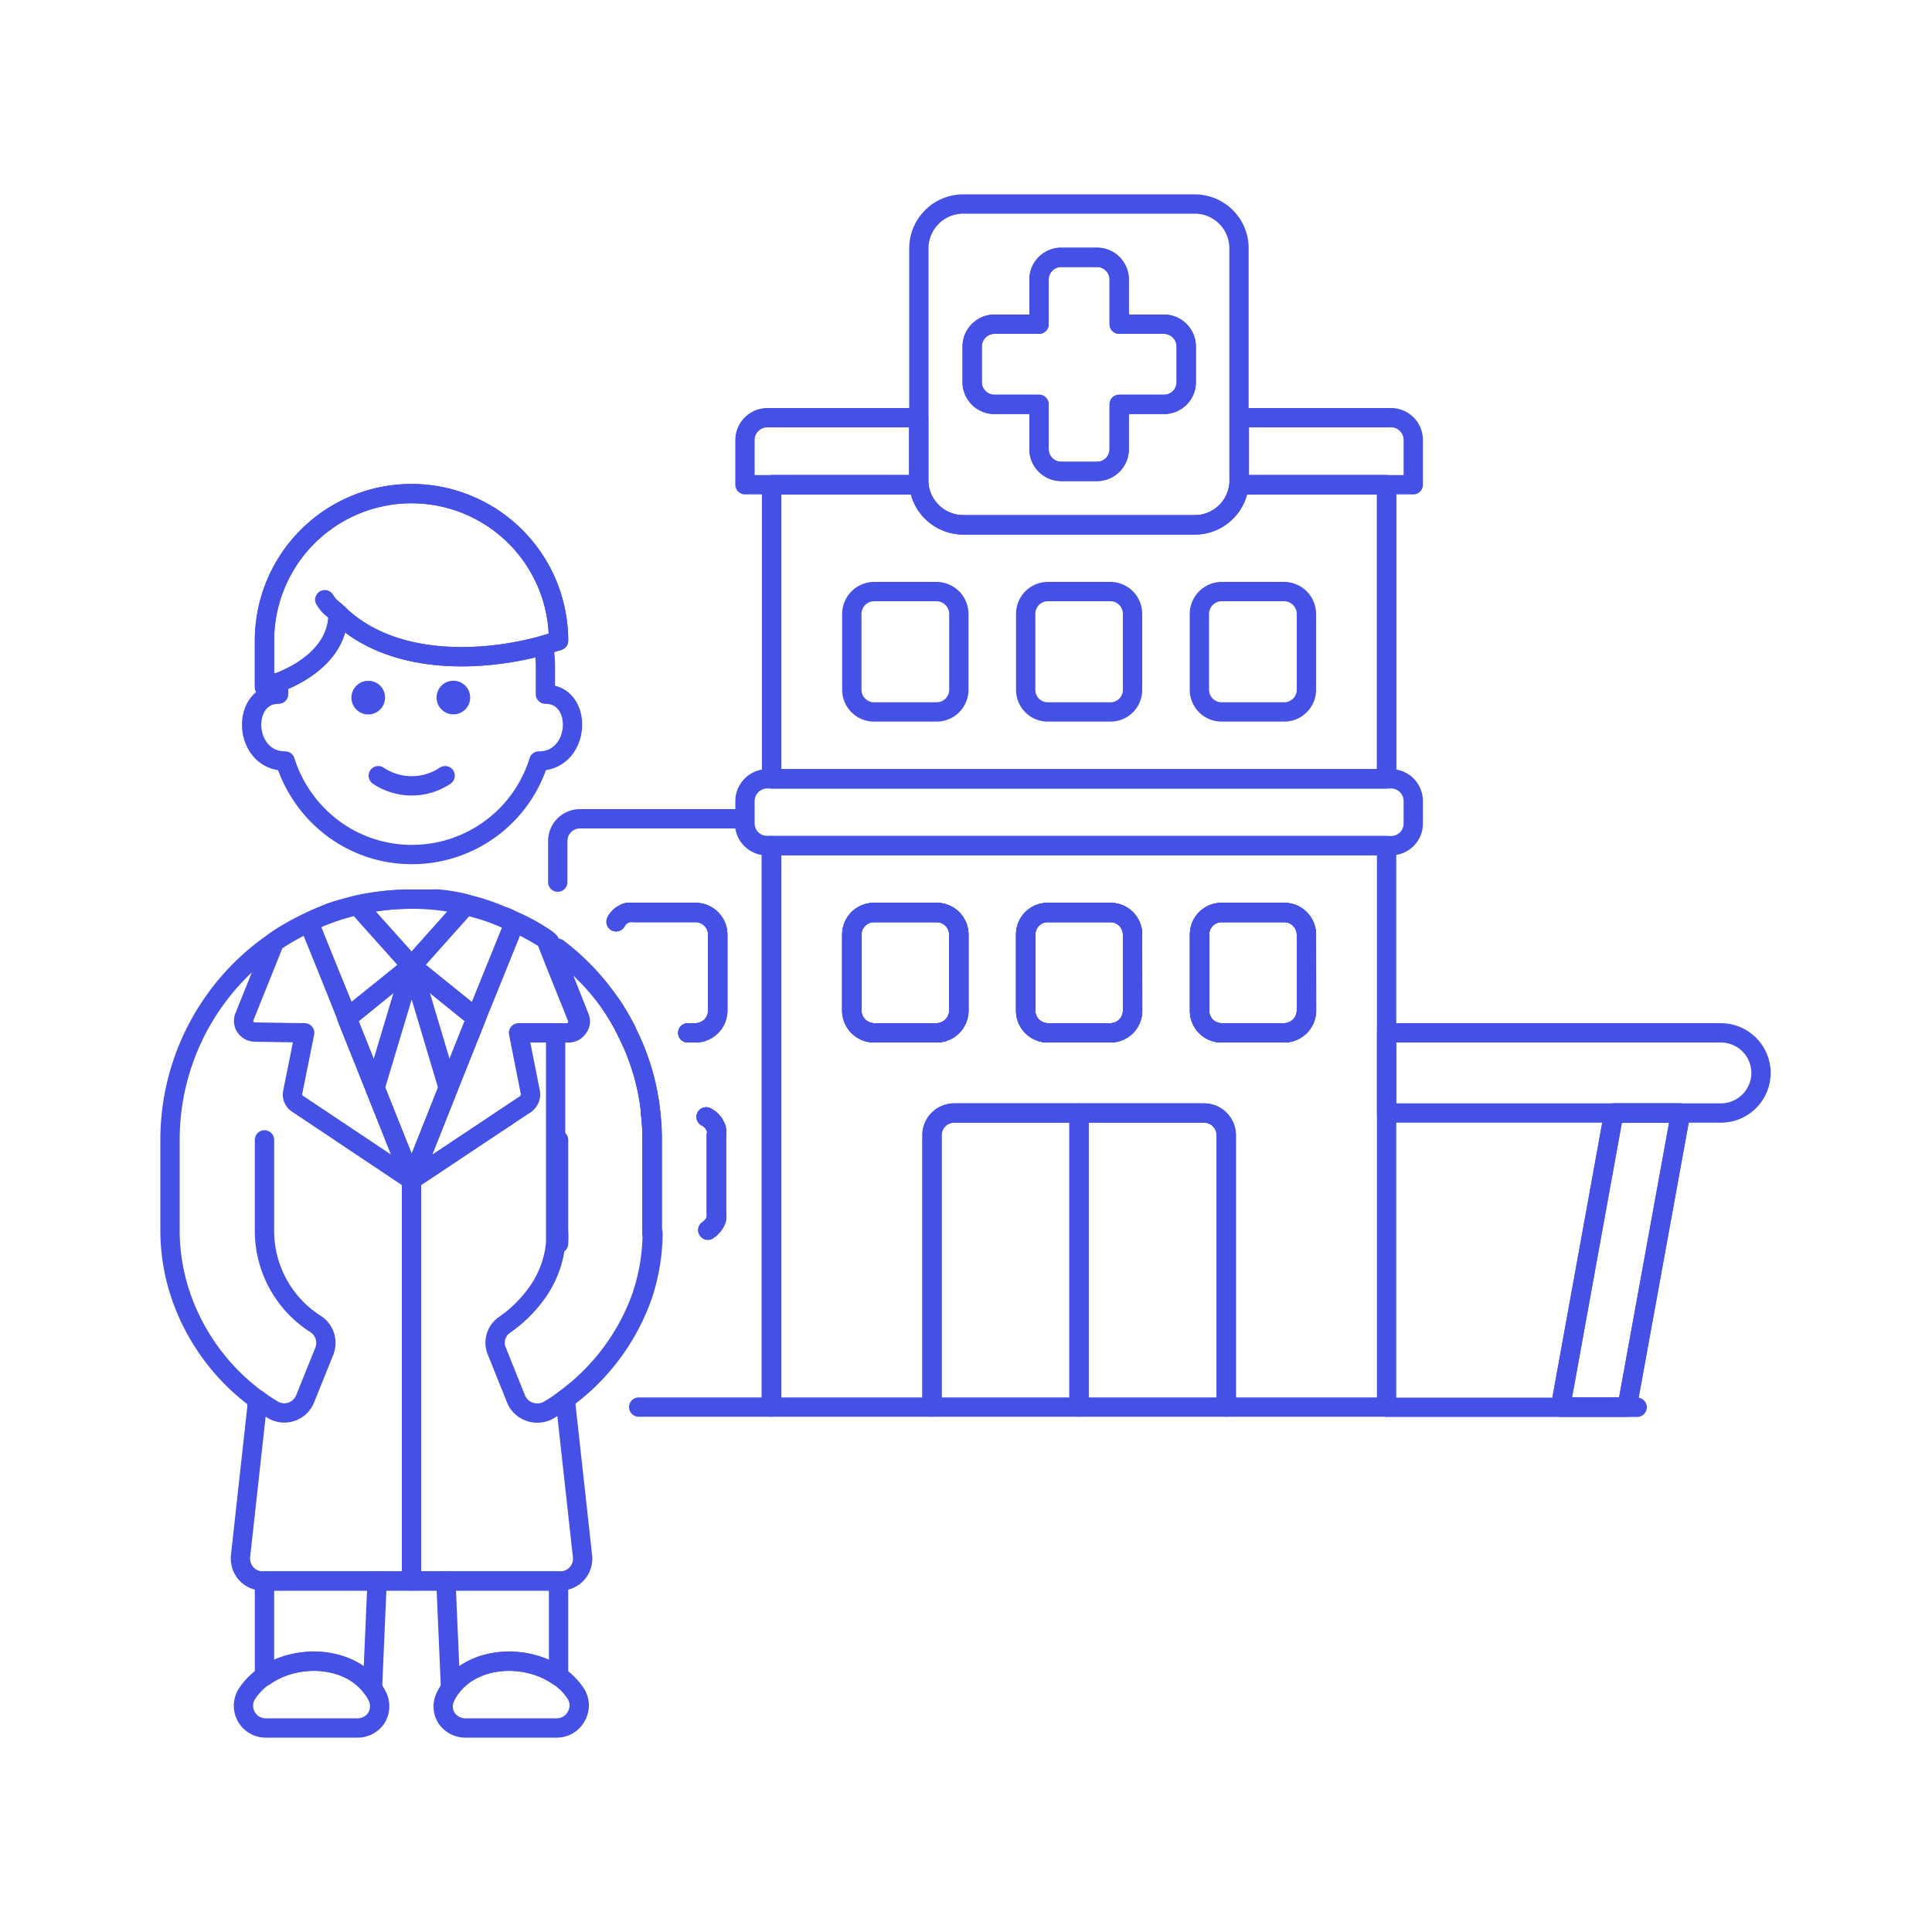 <svg id="Layer_1" data-name="Layer 1" xmlns="http://www.w3.org/2000/svg" viewBox="0 0 100 100"><defs><style>.cls-1{fill:none;stroke:#4550e5;stroke-linecap:round;stroke-linejoin:round;}.cls-2{fill:#4550e5;}</style></defs><title>doctor-hospital</title><polyline class="cls-1" points="71.77 72.84 81.81 72.84 84.74 72.84"/><path class="cls-1" d="M31.63,52a11.91,11.91,0,0,1,.8,1.37h0"/><path class="cls-1" d="M35.6,53.46H36a1.16,1.16,0,0,0,1.15-1.15V48.38A1.15,1.15,0,0,0,36,47.23H32.78a.36.36,0,0,0-.17,0,.23.23,0,0,0-.12,0h0a.53.53,0,0,0-.24.11.26.26,0,0,0-.13.08l0,0a.12.12,0,0,0-.06.06.41.41,0,0,0-.09.1.35.35,0,0,0-.08.13"/><path class="cls-1" d="M33.75,63.84a1.27,1.27,0,0,0,0-.2V59a10.64,10.64,0,0,0-.08-1.38"/><path class="cls-1" d="M36.64,63.67s0,0,0,0a1,1,0,0,0,.19-.16,1.06,1.06,0,0,0,.16-.21,1.11,1.11,0,0,0,.09-.19s0-.09,0-.14a1,1,0,0,0,0-.25V58.76a.73.73,0,0,0,0-.3.08.08,0,0,0,0,0,.4.4,0,0,0-.07-.18,1.33,1.33,0,0,0-.06-.12h0a.9.9,0,0,0-.16-.18.81.81,0,0,0-.24-.17"/><path class="cls-1" d="M29.3,72.83l-.05-.4a11.26,11.26,0,0,0,4-5.34,10.49,10.49,0,0,0,.55-3.25"/><path class="cls-1" d="M33.68,57.61a11.82,11.82,0,0,0-1.25-4.21"/><path class="cls-1" d="M31.63,52a12.16,12.16,0,0,0-2.76-2.92"/><path class="cls-1" d="M28.87,45.66V43.53A1.15,1.15,0,0,1,30,42.38h8.54v.24a1.15,1.15,0,0,0,1.15,1.15h.23V72.83H33.06"/><path class="cls-1" d="M35.6,53.46H36a1.16,1.16,0,0,0,1.15-1.15V48.38A1.15,1.15,0,0,0,36,47.23H32.78a.36.36,0,0,0-.17,0,.23.23,0,0,0-.12,0h0a.66.66,0,0,0-.24.11.35.35,0,0,0-.13.08l0,0a.12.12,0,0,0-.06.06.41.41,0,0,0-.09.1.35.35,0,0,0-.08.13"/><path class="cls-1" d="M36.64,63.67s0,0,0,0a1,1,0,0,0,.19-.16,1.06,1.06,0,0,0,.16-.21,1.11,1.11,0,0,0,.09-.19s0-.09,0-.14a1,1,0,0,0,0-.25V58.76a.73.73,0,0,0,0-.3.08.08,0,0,0,0,0,.4.4,0,0,0-.07-.18,1.33,1.33,0,0,0-.06-.12h0a.9.9,0,0,0-.16-.18.81.81,0,0,0-.24-.17"/><path class="cls-1" d="M91.15,55.54a2.08,2.08,0,0,1-2.08,2.07H71.77V53.46h17.3A2.08,2.08,0,0,1,91.15,55.54Z"/><polygon class="cls-1" points="80.77 72.83 84.22 72.83 86.99 57.61 83.53 57.61 80.77 72.83"/><polygon class="cls-1" points="80.77 72.83 84.22 72.83 86.99 57.61 83.53 57.61 80.77 72.83"/><path class="cls-1" d="M49.63,48.38v3.93a1.16,1.16,0,0,1-1.15,1.15H45.24a1.16,1.16,0,0,1-1.15-1.15V48.38a1.15,1.15,0,0,1,1.15-1.15h3.24A1.15,1.15,0,0,1,49.63,48.38Z"/><path class="cls-1" d="M58.62,48.38v3.93a1.15,1.15,0,0,1-1.15,1.15H54.24a1.15,1.15,0,0,1-1.15-1.15V48.38a1.14,1.14,0,0,1,1.15-1.15h3.23A1.14,1.14,0,0,1,58.62,48.38Z"/><path class="cls-1" d="M67.62,48.38v3.93a1.16,1.16,0,0,1-1.15,1.15H63.24a1.14,1.14,0,0,1-1.15-1.15V48.38a1.14,1.14,0,0,1,1.15-1.15h3.23A1.15,1.15,0,0,1,67.62,48.38Z"/><path class="cls-1" d="M71.77,25.09V40.31H39.94V25.09h7.62a2.32,2.32,0,0,0,2.29,2.08h12a2.3,2.3,0,0,0,2.28-2.08Z"/><path class="cls-1" d="M39.94,43.77V72.83h8.3V58.76a1.15,1.15,0,0,1,1.15-1.15H62.32a1.15,1.15,0,0,1,1.15,1.15V72.83h8.3V43.77Zm9.69,8.54a1.16,1.16,0,0,1-1.15,1.15H45.24a1.16,1.16,0,0,1-1.15-1.15V48.38a1.15,1.15,0,0,1,1.15-1.15h3.24a1.15,1.15,0,0,1,1.15,1.15Zm9,0a1.15,1.15,0,0,1-1.15,1.15H54.24a1.15,1.15,0,0,1-1.15-1.15V48.38a1.14,1.14,0,0,1,1.15-1.15h3.23a1.14,1.14,0,0,1,1.15,1.15Zm9,0a1.16,1.16,0,0,1-1.15,1.15H63.24a1.14,1.14,0,0,1-1.15-1.15V48.38a1.14,1.14,0,0,1,1.15-1.15h3.23a1.15,1.15,0,0,1,1.15,1.15Z"/><path class="cls-1" d="M49.63,48.38v3.93a1.16,1.16,0,0,1-1.15,1.15H45.24a1.16,1.16,0,0,1-1.15-1.15V48.38a1.15,1.15,0,0,1,1.15-1.15h3.24A1.15,1.15,0,0,1,49.63,48.38Z"/><path class="cls-1" d="M58.62,48.38v3.93a1.15,1.15,0,0,1-1.15,1.15H54.24a1.15,1.15,0,0,1-1.15-1.15V48.38a1.14,1.14,0,0,1,1.15-1.15h3.23A1.14,1.14,0,0,1,58.62,48.38Z"/><path class="cls-1" d="M67.62,48.38v3.93a1.16,1.16,0,0,1-1.15,1.15H63.24a1.14,1.14,0,0,1-1.15-1.15V48.38a1.14,1.14,0,0,1,1.15-1.15h3.23A1.15,1.15,0,0,1,67.62,48.38Z"/><path class="cls-1" d="M71.77,25.09V40.31H39.94V25.09h7.62a2.32,2.32,0,0,0,2.29,2.08h12a2.3,2.3,0,0,0,2.28-2.08Z"/><path class="cls-1" d="M73.15,41.46v1.16A1.14,1.14,0,0,1,72,43.77H39.71a1.15,1.15,0,0,1-1.15-1.15V41.46a1.16,1.16,0,0,1,1.15-1.15H72A1.15,1.15,0,0,1,73.15,41.46Z"/><path class="cls-1" d="M47.56,25.09h-9V22.77a1.16,1.16,0,0,1,1.15-1.15h7.84v3.25A1.55,1.55,0,0,0,47.56,25.09Z"/><path class="cls-1" d="M73.15,22.77v2.32h-9a.78.78,0,0,0,0-.22V21.62H72A1.15,1.15,0,0,1,73.15,22.77Z"/><path class="cls-1" d="M61.86,10.56h-12a2.3,2.3,0,0,0-2.3,2.3v12a1.55,1.55,0,0,0,0,.22,2.32,2.32,0,0,0,2.29,2.08h12a2.3,2.3,0,0,0,2.28-2.08.78.78,0,0,0,0-.22v-12A2.29,2.29,0,0,0,61.86,10.56Zm-.46,9.22a1.15,1.15,0,0,1-1.15,1.15H57.93v2.32a1.15,1.15,0,0,1-1.15,1.15H54.93a1.15,1.15,0,0,1-1.15-1.15V20.93H51.47a1.15,1.15,0,0,1-1.15-1.15V17.93a1.16,1.16,0,0,1,1.15-1.15h2.31V14.47a1.15,1.15,0,0,1,1.15-1.15h1.85a1.15,1.15,0,0,1,1.15,1.15v2.31h2.32a1.16,1.16,0,0,1,1.15,1.15Z"/><path class="cls-1" d="M61.4,17.93v1.85a1.15,1.15,0,0,1-1.15,1.15H57.93v2.32a1.15,1.15,0,0,1-1.15,1.15H54.93a1.15,1.15,0,0,1-1.15-1.15V20.93H51.47a1.15,1.15,0,0,1-1.15-1.15V17.93a1.16,1.16,0,0,1,1.15-1.15h2.31V14.47a1.15,1.15,0,0,1,1.15-1.15h1.85a1.15,1.15,0,0,1,1.15,1.15v2.31h2.32A1.16,1.16,0,0,1,61.4,17.93Z"/><path class="cls-1" d="M55.85,57.61V72.83H48.24V58.76a1.15,1.15,0,0,1,1.15-1.15Z"/><path class="cls-1" d="M63.47,58.76V72.83H55.85V57.61h6.47A1.15,1.15,0,0,1,63.47,58.76Z"/><path class="cls-1" d="M49.63,35.7a1.15,1.15,0,0,1-1.15,1.15H45.24a1.15,1.15,0,0,1-1.15-1.15V31.77a1.16,1.16,0,0,1,1.15-1.15h3.24a1.16,1.16,0,0,1,1.15,1.15Z"/><path class="cls-1" d="M58.62,35.7a1.14,1.14,0,0,1-1.15,1.15H54.24a1.14,1.14,0,0,1-1.15-1.15V31.77a1.15,1.15,0,0,1,1.15-1.15h3.23a1.15,1.15,0,0,1,1.15,1.15Z"/><path class="cls-1" d="M67.62,35.7a1.15,1.15,0,0,1-1.15,1.15H63.23a1.15,1.15,0,0,1-1.15-1.15V31.77a1.16,1.16,0,0,1,1.15-1.15h3.24a1.16,1.16,0,0,1,1.15,1.15Z"/><path class="cls-1" d="M67.62,48.38v3.93a1.16,1.16,0,0,1-1.15,1.15H63.24a1.14,1.14,0,0,1-1.15-1.15V48.38a1.14,1.14,0,0,1,1.15-1.15h3.23A1.15,1.15,0,0,1,67.62,48.38Z"/><path class="cls-1" d="M58.62,48.38v3.93a1.15,1.15,0,0,1-1.15,1.15H54.24a1.15,1.15,0,0,1-1.15-1.15V48.38a1.14,1.14,0,0,1,1.15-1.15h3.23A1.14,1.14,0,0,1,58.62,48.38Z"/><path class="cls-1" d="M49.63,48.38v3.93a1.16,1.16,0,0,1-1.15,1.15H45.24a1.16,1.16,0,0,1-1.15-1.15V48.38a1.15,1.15,0,0,1,1.15-1.15h3.24A1.15,1.15,0,0,1,49.63,48.38Z"/><path class="cls-1" d="M31.63,52a11.91,11.91,0,0,1,.8,1.37h0"/><path class="cls-1" d="M35.6,53.46H36a1.16,1.16,0,0,0,1.15-1.15V48.38A1.15,1.15,0,0,0,36,47.23H32.78a.36.36,0,0,0-.17,0,.23.23,0,0,0-.12,0h0a.53.53,0,0,0-.24.11.26.26,0,0,0-.13.08l0,0a.12.12,0,0,0-.06.06.41.41,0,0,0-.09.1.35.35,0,0,0-.08.13"/><path class="cls-1" d="M33.75,63.84a1.27,1.27,0,0,0,0-.2V59a10.64,10.64,0,0,0-.08-1.38"/><path class="cls-1" d="M36.64,63.67s0,0,0,0a1,1,0,0,0,.19-.16,1.06,1.06,0,0,0,.16-.21,1.11,1.11,0,0,0,.09-.19s0-.09,0-.14a1,1,0,0,0,0-.25V58.76a.73.73,0,0,0,0-.3.08.08,0,0,0,0,0,.4.4,0,0,0-.07-.18,1.33,1.33,0,0,0-.06-.12h0a.9.9,0,0,0-.16-.18.81.81,0,0,0-.24-.17"/><path class="cls-1" d="M28.13,33.4a6.3,6.3,0,0,1,.1,1.15v1.38c2,0,1.84,3.46-.34,3.46h0a6.87,6.87,0,0,1-6.56,4.84,6.8,6.8,0,0,1-4.12-1.37,7,7,0,0,1-2.45-3.47c-2.18,0-2.32-3.46-.34-3.46v-.6"/><path class="cls-2" d="M19.06,35.24a.87.87,0,1,0,.87.87.86.86,0,0,0-.87-.87Z"/><path class="cls-2" d="M23.56,35.24a.87.87,0,1,0,0,1.73.87.87,0,0,0,0-1.73Z"/><path class="cls-1" d="M19.58,40.15a3.11,3.11,0,0,0,3.46,0"/><path class="cls-1" d="M14.4,35.33c1.09-.41,3.1-1.49,3.1-3.56,2.78,2.71,7.45,2.52,10.63,1.63l.78-.24a7.61,7.61,0,0,0-15.22,0v2.4a5.61,5.61,0,0,0,.71-.24"/><path class="cls-1" d="M14.4,35.33c1.09-.41,3.1-1.49,3.1-3.56,2.78,2.71,7.45,2.52,10.63,1.63l.78-.24a7.61,7.61,0,0,0-15.22,0v2.4a5.61,5.61,0,0,0,.71-.24"/><path class="cls-1" d="M17.5,31.76c-.35-.34-.41-.28-.69-.72"/><path class="cls-1" d="M19.52,81.83l-.24,5.53c-1.22-1.66-3.93-1.77-5.59-.59V81.83Z"/><path class="cls-1" d="M28.91,81.83v4.94c-1.66-1.18-4.37-1.07-5.59.59l-.24-5.53Z"/><path class="cls-1" d="M19.5,88.89a1.16,1.16,0,0,1-1,.55H13.79a1.15,1.15,0,0,1-1-1.78,3.35,3.35,0,0,1,.87-.89c1.66-1.18,4.37-1.07,5.59.59a2.11,2.11,0,0,1,.26.4A1.17,1.17,0,0,1,19.5,88.89Z"/><path class="cls-1" d="M29.83,88.83a1.14,1.14,0,0,1-1,.61H24.09a1.17,1.17,0,0,1-1-.55,1.14,1.14,0,0,1,0-1.13,2.7,2.7,0,0,1,.25-.4c1.22-1.66,3.93-1.77,5.59-.59a3.35,3.35,0,0,1,.87.89A1.12,1.12,0,0,1,29.83,88.83Z"/><polyline class="cls-1" points="19.52 81.83 21.31 81.83 23.08 81.83"/><path class="cls-1" d="M29.3,72.83l.85,7.72A1.15,1.15,0,0,1,29,81.83H13.59a1.16,1.16,0,0,1-.85-.38,1.21,1.21,0,0,1-.29-.9l.85-7.71,0-.41a11.16,11.16,0,0,1-3.93-5.34,10.48,10.48,0,0,1-.57-3.45V59a12.41,12.41,0,0,1,5.33-10.2,7.16,7.16,0,0,1,.87-.56c.3-.18.61-.34.92-.49s.69-.31,1-.44.54-.19.81-.27l.66-.18a13.1,13.1,0,0,1,2.82-.32c.24,0,.47,0,.7,0s.29,0,.42,0a3,3,0,0,1,.43,0,10.19,10.19,0,0,1,1.25.21l.39.11.4.11a10.11,10.11,0,0,1,1.12.41,3.29,3.29,0,0,1,.61.26,9.6,9.6,0,0,1,1.8,1"/><path class="cls-1" d="M13.69,59v4.66a5.72,5.72,0,0,0,2.69,4.9,1.17,1.17,0,0,1,.41,1.37l-1,2.48a1.16,1.16,0,0,1-1.65.57,9.5,9.5,0,0,1-.81-.54"/><path class="cls-1" d="M33.76,59v4.65a1.27,1.27,0,0,1,0,.2,10.49,10.49,0,0,1-.55,3.25,11.26,11.26,0,0,1-4,5.34l-.38.28-.42.26a1.2,1.2,0,0,1-1,.09,1.17,1.17,0,0,1-.7-.66l-1-2.49a1.12,1.12,0,0,1,.41-1.35,6.79,6.79,0,0,0,1.54-1.47,5.29,5.29,0,0,0,1.1-2.73V53.46h.58a.57.57,0,0,0,.47-.26.53.53,0,0,0,.06-.53l-1.11-2.76-.44-1.12a3,3,0,0,1,.44.31A12.16,12.16,0,0,1,31.63,52a11.91,11.91,0,0,1,.8,1.37h0a12,12,0,0,1,1.25,4.21A10.64,10.64,0,0,1,33.76,59Z"/><path class="cls-1" d="M28.91,59v4.65a5.58,5.58,0,0,1,0,.72"/><polygon class="cls-1" points="24.65 52.69 23.2 56.32 21.31 61.07 19.41 56.32 17.95 52.69 21.31 49.99 24.65 52.69"/><polygon class="cls-1" points="23.2 56.32 21.31 61.07 19.41 56.32 21.31 49.99 23.2 56.32"/><path class="cls-1" d="M21.3,46.54a12.48,12.48,0,0,0-2.81.32L21.3,50l2.81-3.14A12.35,12.35,0,0,0,21.3,46.54Z"/><path class="cls-1" d="M18,52.68,21.3,50l-2.81-3.14a12.13,12.13,0,0,0-2.52.88Z"/><path class="cls-1" d="M26.63,47.74h0l-2,4.94L21.31,50l2.8-3.14.39.11.4.11a10.11,10.11,0,0,1,1.12.41Z"/><path class="cls-1" d="M15.77,53.46l-.62,3.08a.56.56,0,0,0,.25.59l5.9,3.94L16,47.75a11.77,11.77,0,0,0-1.79,1l-1.56,3.88a.55.55,0,0,0,.06.53.59.59,0,0,0,.48.26Z"/><path class="cls-1" d="M29.92,53.2a.57.57,0,0,1-.47.26H26.84l.61,3.08a.61.61,0,0,1-.24.6l-5.9,3.93,1.89-4.75,1.45-3.63,2-4.94a13.37,13.37,0,0,1,1.8,1l.44,1.12L30,52.67A.53.53,0,0,1,29.92,53.2Z"/><line class="cls-1" x1="21.3" y1="81.83" x2="21.3" y2="61.07"/></svg>